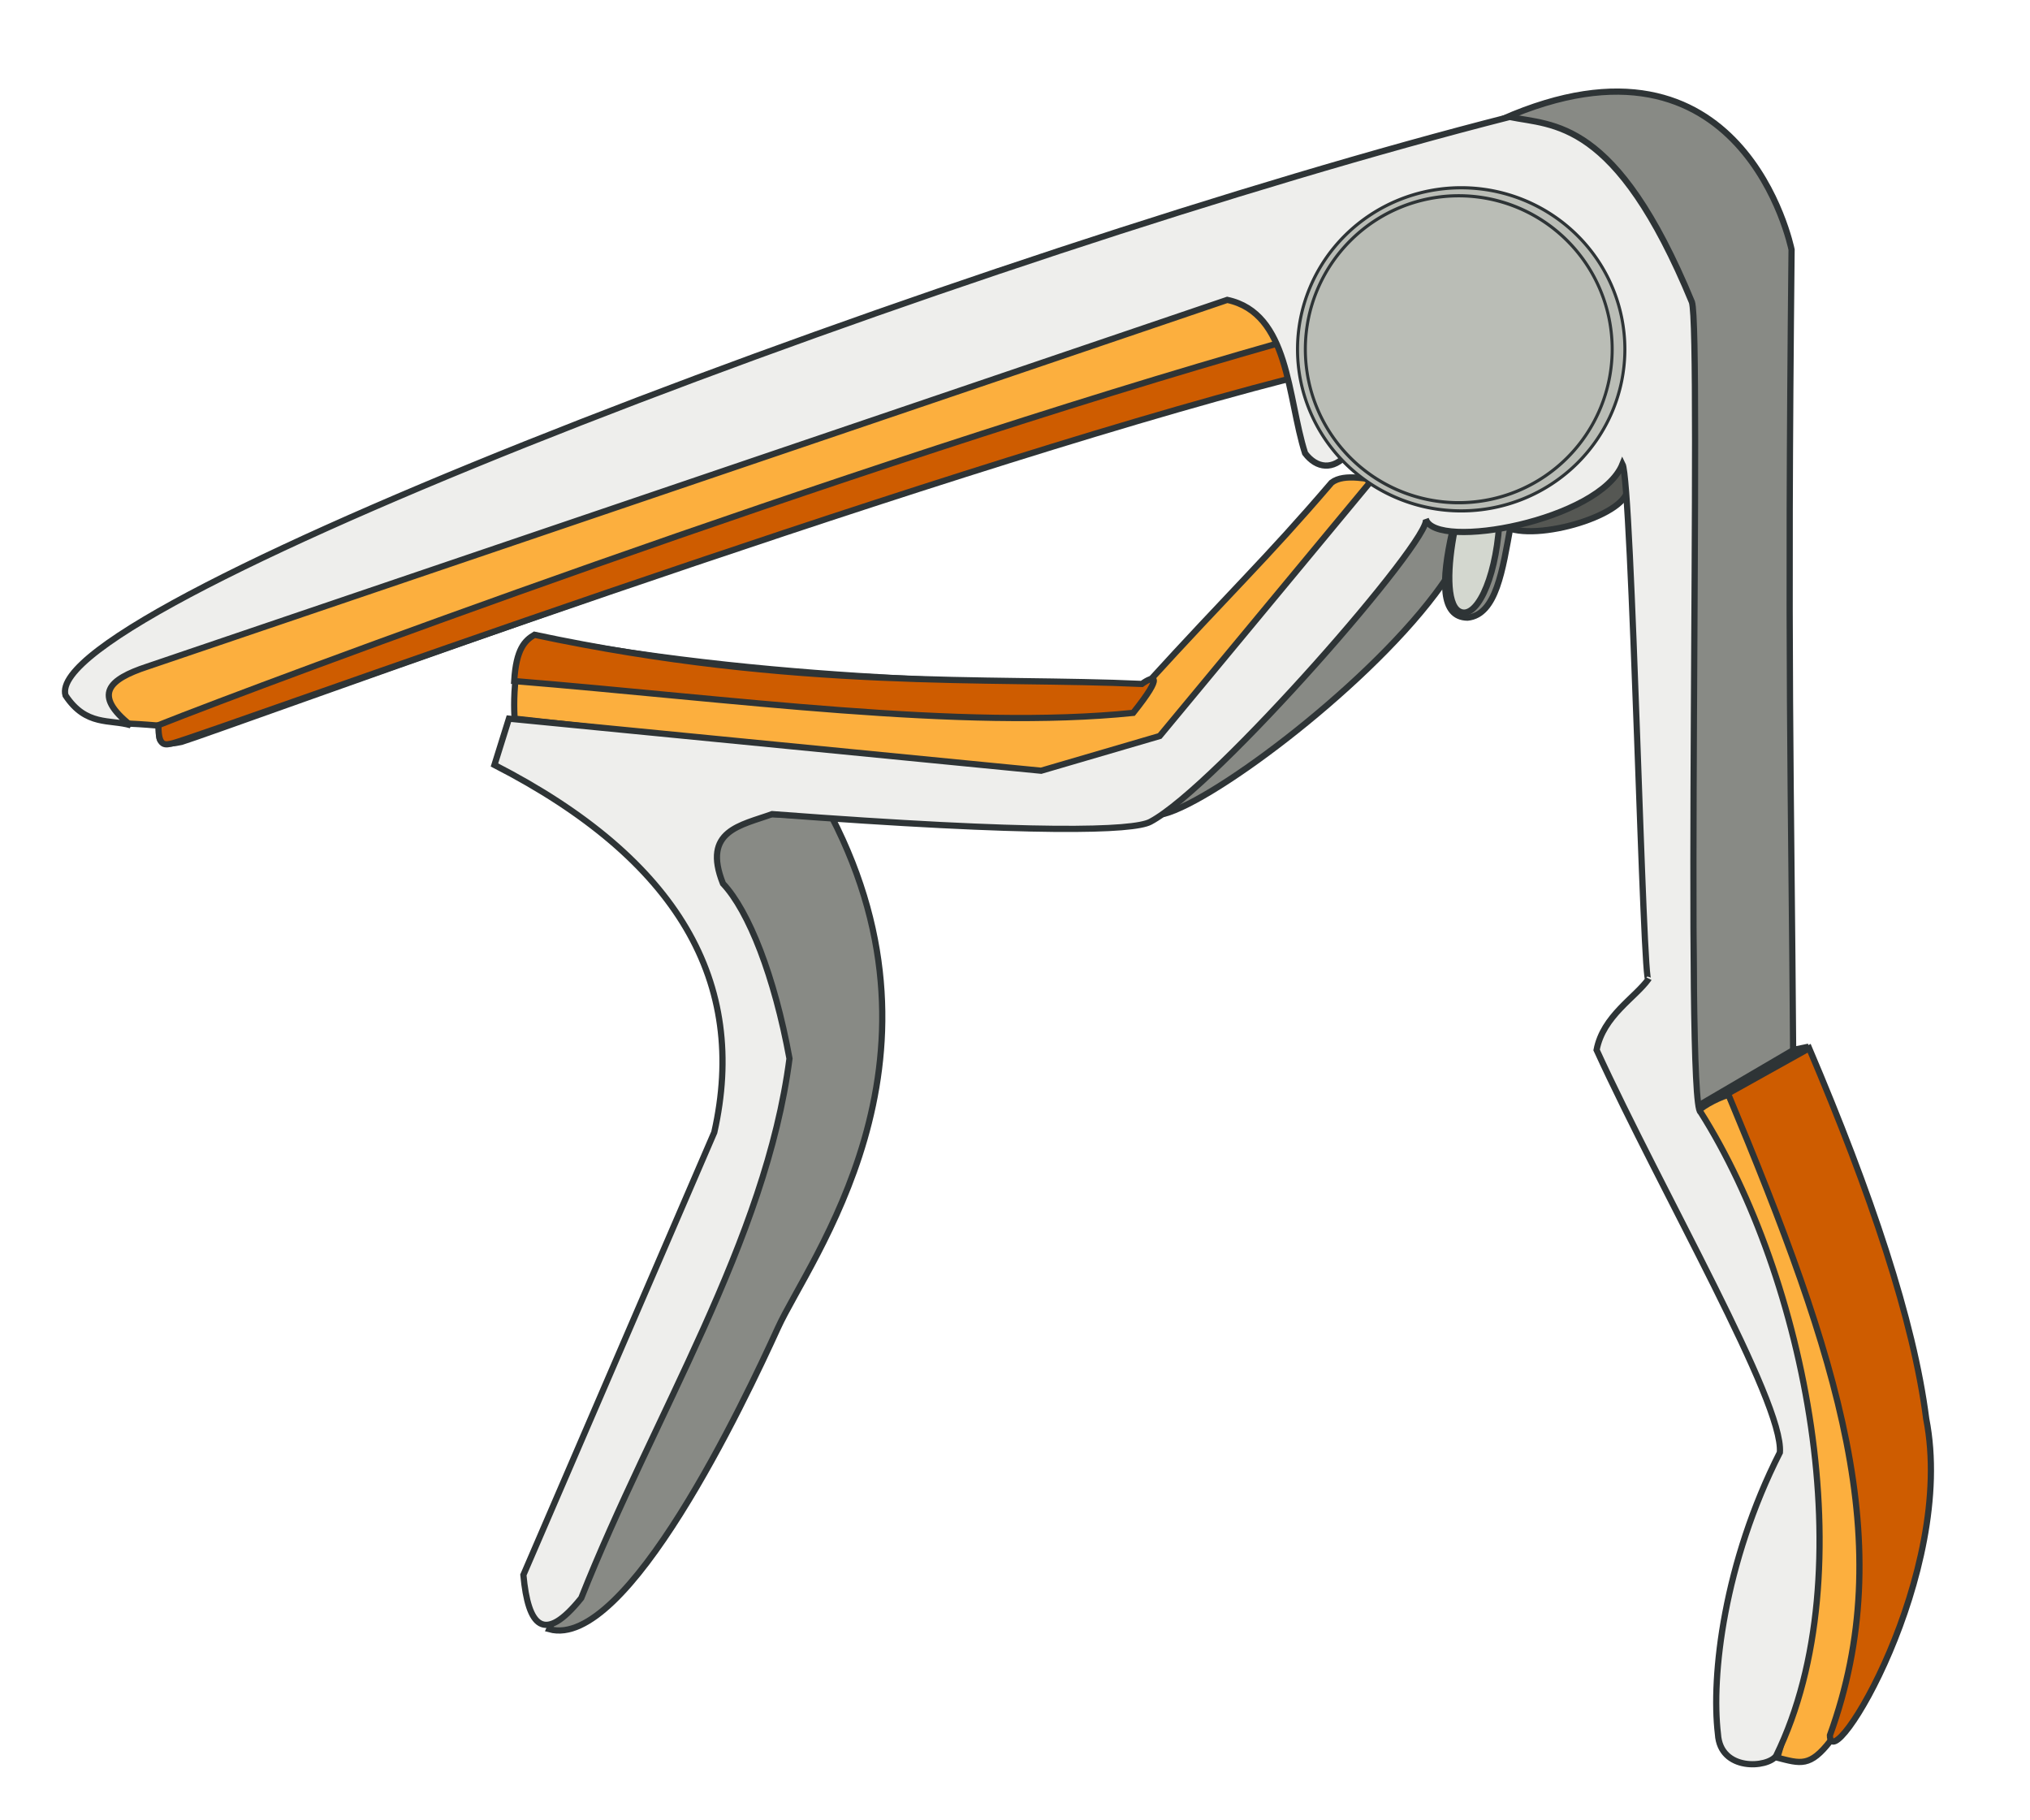<?xml version="1.0" encoding="UTF-8" standalone="no"?>
<!-- Created with Inkscape (http://www.inkscape.org/) -->
<svg
   xmlns:dc="http://purl.org/dc/elements/1.1/"
   xmlns:cc="http://creativecommons.org/ns#"
   xmlns:rdf="http://www.w3.org/1999/02/22-rdf-syntax-ns#"
   xmlns:svg="http://www.w3.org/2000/svg"
   xmlns="http://www.w3.org/2000/svg"
   xmlns:sodipodi="http://sodipodi.sourceforge.net/DTD/sodipodi-0.dtd"
   xmlns:inkscape="http://www.inkscape.org/namespaces/inkscape"
   width="326.832"
   height="293.028"
   id="svg2"
   sodipodi:version="0.32"
   inkscape:version="0.46"
   sodipodi:docname="capodastre.svg"
   inkscape:output_extension="org.inkscape.output.svg.inkscape"
   version="1.0">
  <defs
     id="defs4">
    <inkscape:perspective
       sodipodi:type="inkscape:persp3d"
       inkscape:vp_x="0 : 526.18109 : 1"
       inkscape:vp_y="0 : 1000 : 0"
       inkscape:vp_z="744.09448 : 526.18109 : 1"
       inkscape:persp3d-origin="372.04724 : 350.78739 : 1"
       id="perspective10" />
    <inkscape:perspective
       id="perspective2467"
       inkscape:persp3d-origin="372.04724 : 350.78739 : 1"
       inkscape:vp_z="744.09448 : 526.18109 : 1"
       inkscape:vp_y="0 : 1000 : 0"
       inkscape:vp_x="0 : 526.18109 : 1"
       sodipodi:type="inkscape:persp3d" />
  </defs>
  <sodipodi:namedview
     id="base"
     pagecolor="#ffffff"
     bordercolor="#666666"
     borderopacity="1.0"
     inkscape:pageopacity="0.0"
     inkscape:pageshadow="2"
     inkscape:zoom="0.7"
     inkscape:cx="296.06598"
     inkscape:cy="204.2795"
     inkscape:document-units="px"
     inkscape:current-layer="layer1"
     showgrid="false"
     inkscape:window-width="1022"
     inkscape:window-height="747"
     inkscape:window-x="0"
     inkscape:window-y="19" />
  <g
     inkscape:label="Calque 1"
     inkscape:groupmode="layer"
     id="layer1"
     transform="translate(-14.494,-12.54)">
    <g
       id="g3279"
       transform="matrix(0.922,0,0,0.922,11.131,15.264)">
      <path
         sodipodi:nodetypes="ccccccc"
         id="path3251"
         d="M 35.341,126.574 C 29.633,127.85 32.034,124.484 31.555,123.749 C 30.463,123.663 28.563,123.485 26.116,123.379 C 23.918,122.83 18.859,119.158 25.249,113.691 L 218.014,48.385 C 224.165,49.898 227.967,55.388 229.397,62.094 C 175.496,75.704 40.9,124.939 35.341,126.574 z"
         style="fill:#fcaf3e;fill-rule:evenodd;stroke:#2e3436;stroke-width:1.085px;stroke-linecap:butt;stroke-linejoin:miter;stroke-opacity:1" />
      <path
         sodipodi:nodetypes="cccc"
         id="path3267"
         d="M 266.87,89.182 C 272.926,91.608 289.582,86.331 287.704,81.606 L 287.957,75.482 L 266.87,89.182 z"
         style="fill:#555753;fill-rule:evenodd;stroke:#2e3436;stroke-width:1.085px;stroke-linecap:butt;stroke-linejoin:miter;stroke-opacity:1" />
      <path
         sodipodi:nodetypes="cscc"
         id="path3259"
         d="M 206.147,139.312 C 214.005,138.059 241.423,117.813 254.266,100.742 C 262.836,89.353 259.198,87.643 252.625,87.161 L 206.147,139.312 z"
         style="fill:#888a85;fill-rule:evenodd;stroke:#2e3436;stroke-width:1.085px;stroke-linecap:butt;stroke-linejoin:miter;stroke-opacity:1" />
      <path
         sodipodi:nodetypes="cccc"
         id="path3263"
         d="M 267.409,88.991 C 266.038,96.405 264.967,104.382 259.909,104.884 C 255.186,104.808 255.321,98.487 257.231,89.884 L 267.409,88.991 z"
         style="fill:#888a85;fill-rule:evenodd;stroke:#2e3436;stroke-width:1.085px;stroke-linecap:butt;stroke-linejoin:miter;stroke-opacity:1" />
      <path
         sodipodi:nodetypes="cscccc"
         id="path3247"
         d="M 99.552,281.491 C 113.107,285.247 133.714,241.556 139.504,228.851 C 144.942,216.918 171.173,182.868 148.85,139.603 C 138.411,139.752 122.961,135.605 128.881,150.296 L 139.993,186.661 L 99.552,281.491 z"
         style="fill:#888a85;fill-rule:evenodd;stroke:#2e3436;stroke-width:1.085px;stroke-linecap:butt;stroke-linejoin:miter;stroke-opacity:1" />
      <path
         sodipodi:nodetypes="cccccc"
         id="path3249"
         d="M 265.991,17.836 C 308.042,-0.653 316.418,40.249 316.495,40.631 C 315.743,111.897 316.433,133.292 316.769,180.601 L 299.597,190.702 L 298.23,49.071 C 284.097,14.207 275.844,25.303 265.991,17.836 z"
         style="fill:#888a85;fill-rule:evenodd;stroke:#2e3436;stroke-width:1.085px;stroke-linecap:butt;stroke-linejoin:miter;stroke-opacity:1" />
      <path
         sodipodi:nodetypes="cscc"
         id="path3265"
         d="M 265.445,88.644 C 264.748,98.659 261.273,105.38 258.437,103.765 C 256.163,102.471 256.417,95.789 257.658,89.593 L 265.445,88.644 z"
         style="fill:#d3d7cf;fill-rule:evenodd;stroke:#2e3436;stroke-width:1.085px;stroke-linecap:butt;stroke-linejoin:miter;stroke-opacity:1" />
      <path
         sodipodi:nodetypes="cccccc"
         id="path3255"
         d="M 299.862,191.33 C 310.692,216.247 320.985,236.688 320.386,259.928 C 318.078,274.663 320.152,283.645 314.004,303.926 C 318.081,304.955 319.702,305.617 323.305,300.957 C 344.055,269.044 325.852,229.867 305.479,188.177 C 302.924,188.99 300.513,190.517 299.862,191.33 z"
         style="fill:#fcaf3e;fill-rule:evenodd;stroke:#2e3436;stroke-width:1.085px;stroke-linecap:butt;stroke-linejoin:miter;stroke-opacity:1" />
      <path
         sodipodi:nodetypes="ccccc"
         id="path3257"
         d="M 319.565,180.065 L 305.387,187.967 C 324.727,234.345 335.309,266.601 323.191,300.014 C 323.274,307.885 345.305,271.733 340.003,244.745 C 337.811,227.549 330.317,205.345 319.565,180.065 z"
         style="fill:#ce5c00;fill-rule:evenodd;stroke:#2e3436;stroke-width:1.085px;stroke-linecap:butt;stroke-linejoin:miter;stroke-opacity:1" />
      <path
         id="path3269"
         d="M 300.713,189.794 L 305.623,187.651 L 319.463,179.794 L 316.873,180.33 L 300.713,189.794 z"
         style="fill:#ce5c00;fill-rule:evenodd;stroke:#2e3436;stroke-width:1.085px;stroke-linecap:butt;stroke-linejoin:miter;stroke-opacity:1" />
      <path
         sodipodi:nodetypes="ccccc"
         id="path3271"
         d="M 31.315,123.653 C 31.258,127.625 32.59,127.083 33.84,126.81 C 41.774,124.579 163.981,79.835 228.8,63.17 L 227.284,56.857 C 151.526,78.337 49.325,116.49 31.315,123.653 z"
         style="fill:#ce5c00;fill-rule:evenodd;stroke:#2e3436;stroke-width:1.085px;stroke-linecap:butt;stroke-linejoin:miter;stroke-opacity:1" />
      <path
         sodipodi:nodetypes="ccccccc"
         id="path3253"
         d="M 97.924,108.313 C 92.682,108.474 93.432,122.088 93.526,122.517 L 200.765,134.415 L 245.707,81.039 C 242.773,80.838 238.448,79.56 236.164,81.315 C 224.402,95.036 219.086,99.772 203.428,116.956 C 185.985,116.1 141.909,116.764 97.924,108.313 z"
         style="fill:#fcaf3e;fill-rule:evenodd;stroke:#2e3436;stroke-width:1.085px;stroke-linecap:butt;stroke-linejoin:miter;stroke-opacity:1" />
      <path
         sodipodi:nodetypes="ccccc"
         id="path3273"
         d="M 96.975,107.87 C 95.31,108.863 93.777,110.316 93.439,115.951 C 131.463,119.053 171.534,124.583 201.525,121.507 C 207.124,114.499 205.015,115.042 203.041,116.456 C 176.646,115.233 142.611,117.573 96.975,107.87 z"
         style="fill:#ce5c00;fill-rule:evenodd;stroke:#2e3436;stroke-width:1.085px;stroke-linecap:butt;stroke-linejoin:miter;stroke-opacity:1" />
      <path
         sodipodi:nodetypes="cccccccccccsccccccccccccccccc"
         id="path2473"
         d="M 15.088,118.455 C 10.504,102.646 175.731,40.738 267.272,17.461 C 274.787,19.04 285.807,17.586 299.092,49.786 C 300.771,54.855 297.842,190.25 300.607,191.207 C 318.789,219.916 329.463,271.576 313.798,303.605 C 312.354,305.718 304.035,306.362 303.637,299.799 C 302.421,289.626 304.696,269.86 314.453,250.633 C 315.126,241.872 293.867,205.273 282.448,180.357 C 283.578,174.412 289.213,171.23 291.516,167.974 C 290.582,171.114 288.617,81.28 286.97,78.07 C 282.998,87.972 254.247,93.228 252.625,87.667 C 253.938,90.88 215.953,134.483 204.509,140.531 C 201.574,142.083 184.841,142.691 138.478,139.184 C 133.04,141.165 126.191,142.016 129.891,151.306 C 134.418,156.117 138.886,167.532 141.508,181.863 C 137.384,213.683 117.749,244.24 105.143,276.06 C 98.619,284.182 95.864,280.999 95.041,272.019 L 128.376,194.743 C 134.259,168.692 122.2,147.126 89.99,130.598 L 92.516,122.517 L 185.45,131.608 L 206.158,125.547 L 243.773,80.177 L 238.858,76.364 C 236.471,79.177 233.563,78.857 231.544,76.182 C 228.441,66.49 228.856,51.73 217.953,49.403 L 29.381,113.425 C 22.555,115.673 19.802,118.35 26.471,123.675 C 22.885,122.584 18.674,123.916 15.088,118.455 z"
         style="fill:#eeeeec;fill-rule:evenodd;stroke:#2e3436;stroke-width:1.085px;stroke-linecap:butt;stroke-linejoin:miter;stroke-opacity:1" />
      <path
         transform="matrix(1.053,0,0,1.097,-151.115,-251.716)"
         d="M 416.429,282.362 A 27.143,25.714 0 1 1 362.143,282.362 A 27.143,25.714 0 1 1 416.429,282.362 z"
         sodipodi:ry="25.714285"
         sodipodi:rx="27.142857"
         sodipodi:cy="282.36218"
         sodipodi:cx="389.28571"
         id="path2475"
         style="opacity:1;fill:#babdb6;fill-opacity:1;fill-rule:nonzero;stroke:#2e3436;stroke-width:0.505;stroke-linecap:round;stroke-linejoin:round;stroke-miterlimit:4;stroke-dasharray:none;stroke-dashoffset:0;stroke-opacity:1"
         sodipodi:type="arc" />
      <path
         transform="matrix(0.987,0,0,1.042,-125.847,-236.201)"
         d="M 416.429,282.362 A 27.143,25.714 0 1 1 362.143,282.362 A 27.143,25.714 0 1 1 416.429,282.362 z"
         sodipodi:ry="25.714285"
         sodipodi:rx="27.142857"
         sodipodi:cy="282.36218"
         sodipodi:cx="389.28571"
         id="path3277"
         style="opacity:1;fill:#babdb6;fill-opacity:1;fill-rule:nonzero;stroke:#2e3436;stroke-width:0.535;stroke-linecap:round;stroke-linejoin:round;stroke-miterlimit:4;stroke-dasharray:none;stroke-dashoffset:0;stroke-opacity:1"
         sodipodi:type="arc" />
    </g>
  </g>
</svg>
